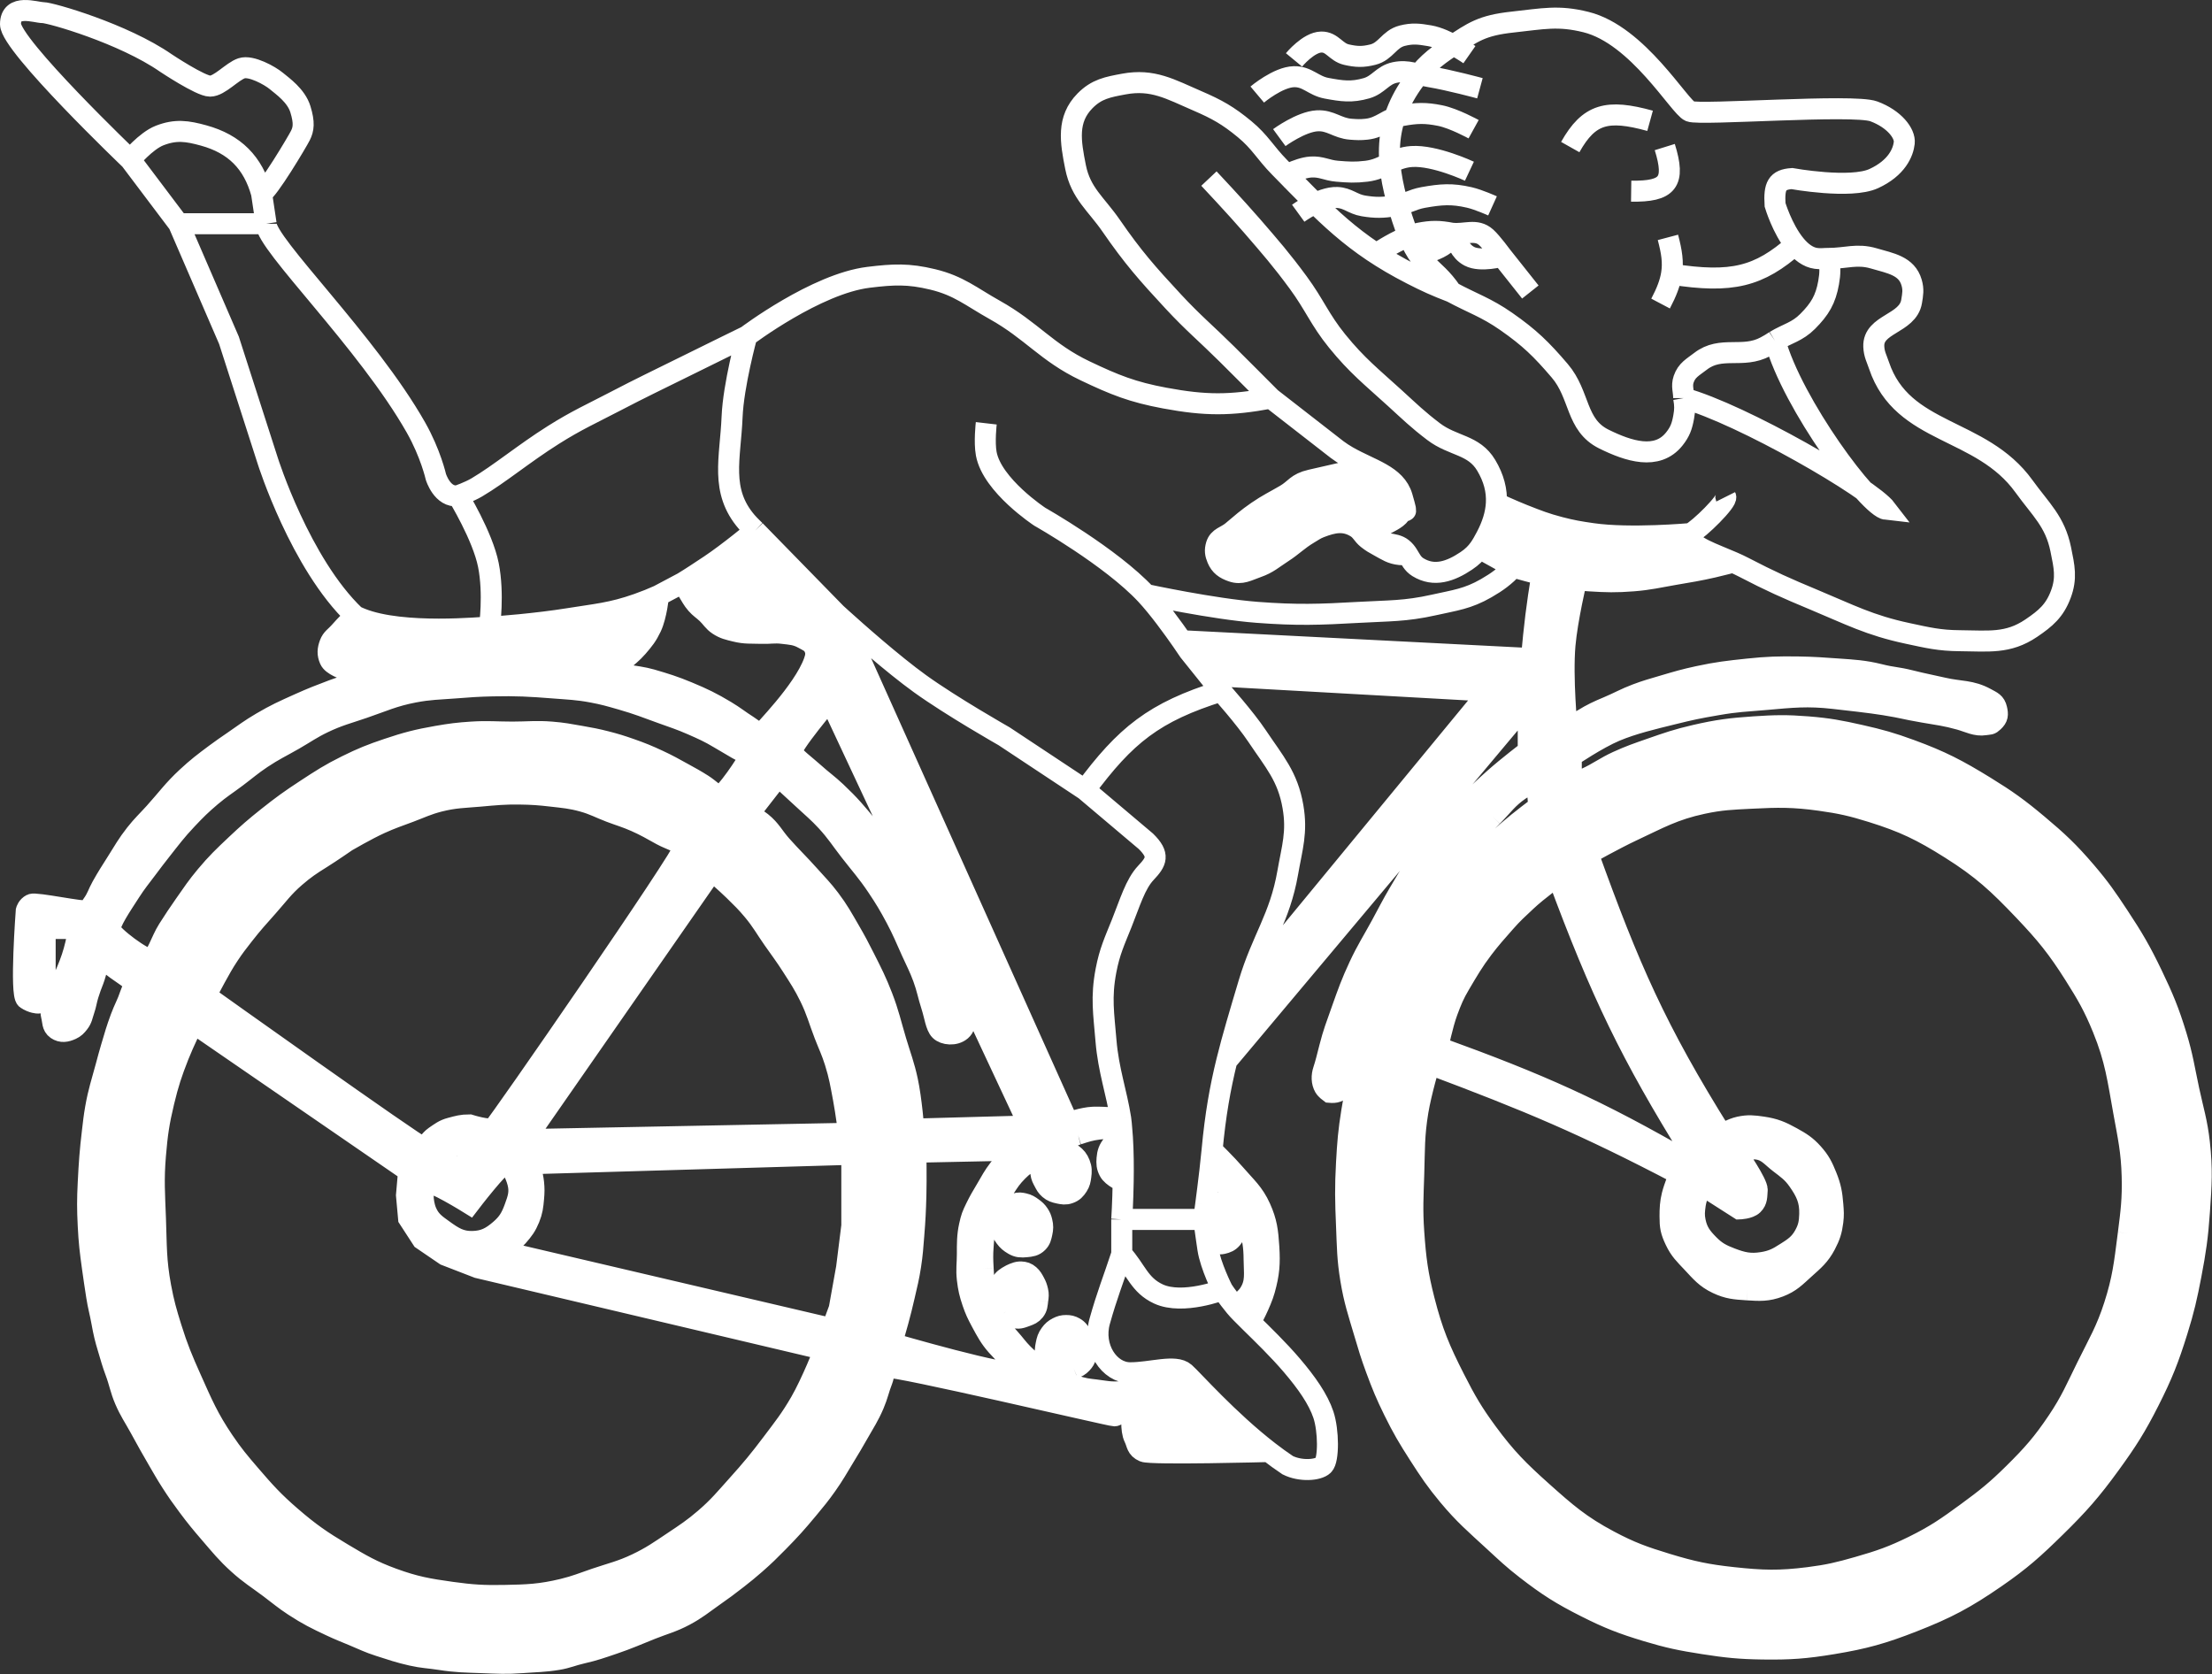<svg width="1053" height="797" viewBox="0 0 1053 797" fill="none" xmlns="http://www.w3.org/2000/svg">
<rect x="0" y="0" width="1053" height="797" fill="#333333" stroke="none"/>
<path d="M667.5 242.51C667.919 240.205 671 248.51 667.5 236.51C664.472 226.129 652.436 223.593 641.5 217.283C641.5 217.283 648.334 222.948 641.5 224.51L624 228.51C617.166 230.072 616.677 232.761 612 235.51C606.716 238.615 603.547 240.034 598.5 243.51C593.578 246.9 591.084 249.175 586.5 253.01C583.527 255.497 580.093 255.791 579 259.51C578.282 261.952 578.512 263.663 579.5 266.01C580.897 269.328 583.101 270.823 586.5 272.01C590.985 273.576 594.012 271.569 598.5 270.01C603.625 268.229 605.943 265.954 610.5 263.01C615.552 259.746 617.826 257.078 623 254.01C625.104 252.762 626.216 251.887 628.5 251.01C634.697 248.629 639.825 247.564 645.5 251.01C648.096 252.586 648.612 254.632 651 256.51C653.001 258.084 654.261 258.797 656.5 260.01C660.198 262.014 662.313 263.61 666.5 264.01C667.912 264.144 670.132 264.01 670.132 264.01C669.462 262.965 668.671 261.938 667.5 261.01C663.599 257.917 657.941 260.094 656 255.51C653.358 249.268 666.287 249.179 667.5 242.51Z" fill="white"/>
<path d="M712.333 239.51C712.059 244.746 710.385 250.03 707.5 255.51C706.377 257.643 705.385 259.424 704.266 261.01L720.5 270.01C725.772 271.377 728.67 272.387 734 273.51C737.212 274.186 739.917 274.696 742.5 275.098C745.157 275.511 747.684 275.811 750.5 276.062C752.338 276.226 754.299 276.369 756.5 276.51C764.684 277.032 769.324 277.155 777.5 276.51C785.181 275.904 789.407 274.815 797 273.51C804.247 272.264 808.331 271.646 815.5 270.01C819.227 269.159 825 267.647 825 267.647C815.581 263.524 804.938 260.156 804.5 255.51C804.458 255.06 804.536 254.556 804.716 254.01C804.716 254.01 776.057 256.61 758 254.01C751.897 253.131 748.466 252.566 742.5 251.01C735.725 249.242 731.958 247.756 725.615 245.253L725 245.01C719.983 243.031 712.333 239.51 712.333 239.51Z" fill="white"/>
<path d="M564 653.51C559.5 649.51 548 653.51 538 653.51L537.5 662.01L538.474 671.01C539.196 673.556 537.978 680.373 540 684.51C541.355 687.284 541 689.51 544.5 691.01C548 692.51 604.001 691.01 604.001 691.01C584.581 675.984 567.907 656.983 564 653.51Z" fill="white"/>
<path fill-rule="evenodd" clip-rule="evenodd" d="M742.5 275.098C739.917 274.696 737.212 274.186 734 273.51C731.513 288.782 730.454 297.564 729 313.51L562.587 305.01C564.682 308.019 566 310.01 566 310.01L575.228 321.51L709 329.01L594.5 468.01C590.255 482.277 586.794 493.674 584.011 505.01L727.5 334.01V357.51C727.5 357.51 717.514 365.157 711.5 370.51C706.445 375.008 703.667 377.609 699 382.51C693.844 387.924 691.324 391.298 686.5 397.01C681.757 402.625 678.778 405.533 674.5 411.51C670.873 416.576 669.167 419.645 666 425.01C662.49 430.955 660.799 434.445 657.5 440.51C653.367 448.107 650.656 452.172 647 460.01C643.328 467.88 641.646 472.629 638.839 480.553L638.5 481.51C636.169 488.087 634.72 491.747 633 498.51C631.82 503.149 631 506.51 630 509.51C629.135 512.103 629.122 515.148 630.5 517.51C631.196 518.702 633 520.01 633 520.01C635.845 520.259 637.299 519.83 639.5 517.51L643.5 504.51L647 494.51L651.5 495.01C651.5 495.01 648.57 505.324 647 512.01C645.45 518.608 644.587 522.319 643.5 529.01C641.957 538.503 641.537 543.907 641 553.51C640.346 565.207 640.505 571.804 641 583.51C641.422 593.49 641.382 599.153 643 609.01C644.665 619.151 646.588 624.654 649.5 634.51L649.513 634.555C651.482 641.219 652.593 644.977 655 651.51C657.934 659.473 659.752 663.895 663.5 671.51C667.671 679.984 670.394 684.563 675.5 692.51C680.567 700.397 683.501 704.806 689.5 712.01C697.099 721.134 702.266 725.465 711 733.51C716.904 738.948 720.151 742.097 726.5 747.01C736.911 755.066 743.244 759.085 755 765.01C765.88 770.493 772.337 772.987 784 776.51C794.34 779.633 800.327 780.849 811 782.51C821.847 784.198 828.023 784.85 839 785.01C852.117 785.201 859.557 784.655 872.5 782.51C887.689 779.993 896.158 777.608 910.5 772.01C926.774 765.657 935.62 760.931 950 751.01C961.977 742.747 968.113 737.199 978.5 727.01C989.567 716.153 995.385 709.55 1004.5 697.01C1012.59 685.876 1016.78 679.289 1023 667.01C1029.37 654.427 1032.31 646.977 1036.5 633.51C1039.67 623.336 1040.99 617.475 1043 607.01C1045.22 595.402 1046.18 588.801 1047 577.01L1047.04 576.456C1047.91 563.94 1048.41 556.632 1047 544.01C1045.89 534.115 1044.09 528.744 1042 519.01C1039.81 508.822 1039.04 502.976 1036 493.01C1032.44 481.357 1029.77 474.995 1024.5 464.01C1019.05 452.654 1015.44 446.519 1008.5 436.01C1002.88 427.504 999.626 422.755 993 415.01C984.831 405.462 979.63 400.581 970 392.51C960.78 384.782 955.247 380.812 945 374.51C931.834 366.413 924.013 362.327 909.5 357.01C900.333 353.651 895.024 352.156 885.5 350.01C875.854 347.836 870.356 346.796 860.5 346.01C850.573 345.218 844.936 345.34 835 346.01C823.979 346.752 817.764 347.53 807 350.01C798.452 351.979 793.778 353.608 785.5 356.51C779.374 358.657 775.903 359.81 770 362.51C763.962 365.271 761.031 367.735 755 370.51C752.298 371.753 748 373.51 748 373.51V360.01C748 360.01 760.294 351.673 769 348.01C777.43 344.463 787.122 342.207 796 340.01C805.479 337.664 807.878 337.176 817.5 335.51C827.023 333.861 830.872 333.852 840.5 333.01C853.145 331.904 860.388 331.072 873 332.51C879.507 333.251 890.536 334.454 897 335.51C907.111 337.161 905.405 337.26 915.5 339.01C922.367 340.2 926.291 340.623 933 342.51C937.161 343.68 940.738 345.73 945 345.01C947.326 344.617 947.275 345.12 949 343.51C951.043 341.602 951.123 340.235 950.5 337.51C949.812 334.5 948.2 334.007 945.5 332.51C938.294 328.513 933.024 329.384 925 327.51C918.957 326.098 916.529 325.767 909.5 324.01C902.47 322.252 901.529 322.767 894.5 321.01C887.47 319.252 881.746 318.941 875.5 318.51C867.88 317.984 863.637 317.619 856 317.51C846.61 317.375 841.339 317.522 832 318.51C822.773 319.486 817.571 320.061 808.5 322.01C801.921 323.423 798.235 324.515 791.895 326.393L791.5 326.51C786.585 327.965 783.795 328.701 779 330.51C773.602 332.546 770.817 334.271 765.5 336.51C760.654 338.55 757.975 339.75 753.5 342.51C750.541 344.334 746 347.01 746 347.01C746 347.01 743.634 322.576 745 307.01C746.073 294.782 750.5 276.062 750.5 276.062C747.684 275.811 745.157 275.511 742.5 275.098ZM732.5 384.01L731.5 371.51C731.5 371.51 726.463 373.993 723.5 376.01C717.678 379.973 715.462 383.511 710.5 388.51L710.42 388.591C706.286 392.755 703.94 395.118 700 399.51C696.577 403.325 694.707 405.512 691.5 409.51C687.835 414.079 685.837 416.696 682.5 421.51C679.198 426.273 677.444 429.018 674.5 434.01C670.906 440.104 669.149 443.174 666 449.51C663.122 455.298 661.268 458.168 658.5 464.01C656.181 468.903 654.9 472.439 653 477.51C651.569 481.328 650 487.51 650 487.51H655.5L656.5 484.51C656.5 484.51 658.775 477.743 660.5 473.51C662.445 468.736 663.679 466.113 666 461.51C669.031 455.498 670.825 452.151 674.5 446.51C678.081 441.012 680.579 438.27 684.5 433.01C688.584 427.53 690.631 424.265 695 419.01C698.182 415.181 700.077 413.124 703.5 409.51C708.912 403.795 712.067 400.683 718 395.51C723.447 390.76 732.5 384.01 732.5 384.01ZM684.5 498.51C733.418 516.24 759.767 527.98 804 553.51L805.5 549.01C776.406 502.052 762.325 473.201 741.5 417.01C741.5 417.01 732.128 423.701 726.5 429.01C722.381 432.895 720.233 434.752 716.5 439.01C712.535 443.533 709.63 446.713 706 451.51C701.307 457.71 698.967 461.821 695 468.51C692.148 473.319 690.941 476.266 689 481.51C686.616 487.95 684.5 498.51 684.5 498.51ZM836.5 547.01C832.557 546.451 826.5 549.01 826.5 549.01C827.036 549.134 836.761 563.51 836.5 566.51C836.239 569.51 836.527 571.516 834.5 573.51C832.606 575.372 828 575.51 828 575.51L810 564.01C810 564.01 807.528 569.655 807 573.51C806.576 576.605 806.367 578.45 807 581.51C808.011 586.396 809.993 588.96 813.5 592.51C816.889 595.941 819.495 597.288 824 599.01C829.52 601.12 833.166 601.951 839 601.01C843.582 600.271 846.089 599.01 850 596.51L850.001 596.509C854.074 593.906 856.671 592.245 859 588.01C860.94 584.482 861.384 582.034 861.5 578.01C861.69 571.405 859.789 567.423 856 562.01C853.228 558.049 850.833 556.456 847 553.51C843.177 550.57 841.275 547.687 836.5 547.01ZM799.5 559.01C754.243 535.294 727.987 524.326 680.5 506.51C680.5 506.51 676.48 520.086 675 529.01C673.078 540.593 673.373 547.274 673 559.01C672.658 569.744 672.254 575.796 673 586.51C673.892 599.32 674.824 606.567 678 619.01C681.883 634.223 685.379 642.516 692.5 656.51C697.785 666.896 701.089 672.626 708 682.01C716.849 694.025 722.878 700.062 734 710.01C745.556 720.346 752.309 726.234 766 733.51C776.214 738.938 782.435 741.14 793.5 744.51C805.516 748.17 812.512 749.662 825 751.01C838.978 752.518 847.052 752.774 861 751.01C870.308 749.832 875.48 748.594 884.5 746.01C895.133 742.963 901.076 740.896 911 736.01C921.547 730.816 927.01 726.949 936.5 720.01C945.561 713.384 950.521 709.406 958.5 701.51C967.563 692.541 972.394 687.097 979.5 676.51C985.927 666.935 988.39 660.848 993.5 650.51C998.999 639.383 1002.7 633.325 1006.5 621.51C1010.52 609.006 1011.33 601.539 1013 588.51L1013.17 587.153C1014.49 576.912 1015.28 570.699 1015 560.01C1014.68 548.001 1013.14 541.33 1011 529.51C1008.13 513.666 1007.08 504.418 1001 489.51C996.743 479.077 993.519 473.535 987.5 464.01C979.404 451.197 973.943 444.494 963.5 433.51C951.183 420.555 943.628 413.532 928.5 404.01C914.823 395.401 906.428 391.32 891 386.51C881.638 383.591 876.212 382.364 866.5 381.01C853.73 379.229 846.376 379.35 833.5 380.01C824.477 380.472 819.335 380.62 810.5 382.51C796.777 385.445 789.709 389.56 777 395.51C768.615 399.435 756 406.51 756 406.51C775.516 460.671 788.378 490.303 819.5 540.01C819.5 540.01 824.491 537.269 828 536.51C832.199 535.602 834.75 535.886 839 536.51C844.744 537.352 847.923 538.694 853 541.51C857.269 543.877 859.735 545.381 863 549.01C866.337 552.719 867.638 555.381 869.5 560.01C871.515 565.02 872.068 568.126 872.5 573.51C872.75 576.624 872.892 578.41 872.5 581.51C871.934 585.982 871.095 588.518 869 592.51C866.234 597.779 863.421 600.025 859 604.01C854.734 607.855 852.366 610.465 847 612.51C841.4 614.643 837.679 614.405 831.764 614.027L831.5 614.01C825.92 613.653 822.554 613.402 817.5 611.01C811.986 608.399 809.676 605.456 805.5 601.01C801.971 597.252 799.698 595.173 797.5 590.51C795.359 585.969 795.004 584.03 795 579.01C794.997 575.447 795.137 572.467 796 569.01C797.001 564.995 799.5 559.01 799.5 559.01Z" fill="white"/>
<path fill-rule="evenodd" clip-rule="evenodd" d="M233 298.51C230 298.51 191.971 302.463 172 294.51C170.938 294.087 169.941 293.639 169 293.166C169 293.166 164.283 297.813 161.5 301.01C159.678 303.103 157.958 303.905 157 306.51C155.989 309.259 155.83 311.325 157 314.01C158.17 316.695 163.5 318.545 166.5 319.51C170.332 320.742 180 320.01 179 321.51C178 323.01 166.415 325.524 158.5 328.51C152.189 330.89 148.653 332.249 142.5 335.01L141.886 335.285C135.093 338.333 131.075 340.135 124.5 344.01C119.041 347.227 116.214 349.41 111 353.01C107.656 355.318 105.758 356.582 102.5 359.01C97.047 363.074 93.988 365.387 89 370.01C82.41 376.116 79.526 380.346 73.5 387.01C69.976 390.907 67.751 392.882 64.5 397.01C60.579 401.987 58.895 405.16 55.5 410.51C52.683 414.949 51.075 417.426 48.5 422.01C46.66 425.284 46.227 427.486 44 430.51C43.095 431.738 43 432.51 41.5 433.51C40 434.51 17 429.51 15 430.51C13 431.51 12.5 433.51 12.5 433.51C12.5 433.51 9.5 473.51 12.5 475.51C15.5 477.51 18 477.51 18 477.51C18 477.51 21.991 476.932 23.5 478.51C24.876 479.949 23.97 481.59 24.5 483.51C25.223 486.132 24.761 488.466 27 490.01C29.25 491.561 31.515 491.15 34 490.01C35.636 489.259 36.383 488.422 37.5 487.01C39.074 485.018 39.169 483.408 40 481.01C40.993 478.146 41.096 476.403 42 473.51C42.865 470.739 43.436 469.21 44.5 466.51C45.91 462.931 46.5 457.51 48.5 457.51C50.5 457.51 52.927 459.603 55.5 461.51C58.765 463.928 63.5 466.51 63.5 468.51C63.5 470.51 62.643 471.575 62 473.51C60.535 477.914 59.108 480.156 57.5 484.51C55.51 489.897 54.623 493.001 53 498.51C51.969 502.009 51.448 503.987 50.5 507.51C48.408 515.284 46.892 519.58 45.5 527.51C44.75 531.78 44.513 534.205 44 538.51C42.863 548.042 42.483 553.422 42 563.01C41.597 571.008 41.595 575.512 42 583.51C42.398 591.371 42.918 595.713 44 603.51C44.733 608.789 45.187 611.742 46 617.01C46.754 621.896 47.625 624.644 48.5 629.51C49.381 634.409 50.047 637.248 51.5 642.01C52.855 646.449 53.373 648.663 55 653.01C56.947 658.215 57.304 661.405 59.5 666.51C61.778 671.806 63.725 674.456 66.5 679.51L66.91 680.257C70.109 686.083 72.025 689.572 75.5 695.51C77.8 699.44 79.038 701.678 81.5 705.51C84.457 710.113 86.231 712.623 89.5 717.01C93.4 722.242 95.738 725.067 100 730.01C105.052 735.869 107.764 739.318 113.5 744.51C118.972 749.463 122.597 751.578 128.5 756.01C132.966 759.363 135.324 761.457 140 764.51C146.511 768.761 150.46 770.708 157.5 774.01C161.539 775.904 163.88 776.798 168 778.51C172.855 780.527 175.493 781.906 180.5 783.51C186.228 785.345 190.129 786.698 196 788.01C201.457 789.229 203.975 789.15 209.5 790.01C217.239 791.214 221.673 791.225 229.5 791.51C236.915 791.78 241.102 792.078 248.5 791.51C255.19 790.996 258.877 791.089 265.5 790.01C269.999 789.276 272.554 788.018 277 787.01C282.964 785.657 286.208 784.474 292 782.51C299.142 780.087 302.992 778.299 310 775.51C316.266 773.016 320.049 772.184 326 769.01C331.59 766.027 334.32 763.659 339.5 760.01C344.065 756.793 346.609 754.961 351 751.51C354.381 748.852 356.266 747.344 359.5 744.51C363.966 740.595 366.334 738.242 370.5 734.01C376.222 728.196 379.289 724.785 384.5 718.51L384.944 717.976C388.316 713.916 390.344 711.475 393.5 707.01C397.096 701.922 398.763 698.833 402 693.51C404.592 689.246 406.042 686.852 408.5 682.51C411.555 677.112 413.568 674.216 416 668.51C417.864 664.136 418.263 661.436 420 657.01C420.927 654.647 420.5 652.51 422.5 651.01C424.5 649.51 528.5 674.01 530.5 674.01C532.5 674.01 531.708 670.785 533.5 670.01C534.934 669.39 535 670.01 537.5 670.01C537.997 670.01 538.295 670.378 538.474 671.01L537.5 662.01C532.295 662.851 529.204 662.851 524 662.01C520.399 661.428 518.021 661.462 514.5 660.51C510.019 659.299 507.755 658.363 503.5 656.51C499.723 654.865 497.687 653.619 494.5 651.01C491.4 648.472 489.84 647.336 487 644.51C484.355 641.879 483.011 639.768 480.5 637.01C477.397 633.602 475.658 631.582 473.5 627.51C471.274 623.308 470.579 620.641 469.5 616.01C468.414 611.347 468.267 608.568 468.02 603.892L468 603.51C467.794 599.61 467.711 597.404 468 593.51C468.292 589.572 468.306 587.274 469.5 583.51C470.477 580.429 471.599 578.923 473 576.01C474.892 572.075 475.679 569.708 478 566.01C480.221 562.47 481.558 560.477 484.5 557.51C487.141 554.846 488.993 553.752 492 551.51C495.603 548.822 497.575 547.201 501.5 545.01C505.776 542.623 508.351 541.548 513 540.01L513.072 539.986C516.849 538.736 519.032 538.014 523 537.51C527.261 536.968 534 537.51 534 537.51C533.798 535.389 533.797 534.401 533.5 532.51C533.5 532.51 522.847 531.389 518.5 532.01C512.998 532.795 508.5 534.51 508.5 534.51L400.75 294.51C399.007 292.936 398 292.01 398 292.01L359.5 252.604C359.5 252.604 346.796 263.163 338 269.01L337.589 269.283C332.877 272.415 328.897 275.061 325 277.413C325 277.413 326.498 279.926 327.5 281.51C329.005 283.89 329.649 285.388 331.5 287.51C333.227 289.489 334.591 290.205 336.5 292.01C338.707 294.096 339.463 295.839 342 297.51C344.787 299.345 346.764 299.698 350 300.51C354.75 301.702 357.606 301.336 362.5 301.51C366.403 301.648 368.623 301.04 372.5 301.51C376.496 301.994 378.988 302.042 382.5 304.01C384.681 305.232 386.369 305.78 387.5 308.01C388.737 310.448 388.431 312.44 387.5 315.01C382.323 329.296 362.642 348.568 362.5 349.51C362.357 350.452 358.517 347.106 356 345.51C351.839 342.87 349.727 341.044 345.5 338.51C338.759 334.468 334.756 332.528 327.5 329.51C320.829 326.735 316.933 325.542 310 323.51C302.865 321.418 290.5 321.01 291.5 319.01C292.5 317.01 294.257 316.588 296 315.01C298.97 312.321 300.869 311.032 303.5 308.01C306.452 304.619 308.078 302.573 310 298.51C312.571 293.073 313.5 283.514 313.5 283.514C310.496 284.878 307.235 286.189 303.5 287.51C291.08 291.904 283.505 292.404 270.5 294.51C255.962 296.864 236 298.51 233 298.51ZM21.5 442.01H37.5C35.639 453.09 33.568 458.796 28.5 469.51H21.5V442.01ZM52.5 442.51C53 445.51 68.5 457.01 71.5 456.51C74.5 456.01 76.558 447.901 80 442.51C83.031 437.762 84.769 435.123 88 430.51C91.763 425.135 93.794 422.045 98 417.01C103.149 410.846 106.483 407.696 112.249 402.247L112.5 402.01C118.134 396.686 121.435 393.837 127.5 389.01C134.284 383.61 138.245 380.759 145.5 376.01L145.695 375.882C152.971 371.119 157.142 368.388 165 364.51C172.381 360.867 176.698 359.134 184.5 356.51C193.477 353.49 198.67 352.142 208 350.51C214.394 349.391 218.023 348.932 224.5 348.51C232.099 348.014 236.385 348.51 244 348.51C251.225 348.51 255.299 347.929 262.5 348.51C268.005 348.954 271.062 349.543 276.5 350.51C281.213 351.348 283.863 351.821 288.5 353.01C293.047 354.175 295.569 354.959 300 356.51C305.373 358.391 308.341 359.602 313.5 362.01C318.09 364.152 320.566 365.56 325 368.01C328.752 370.083 330.881 371.211 334.5 373.51C337.7 375.543 340.5 378.51 342.5 379.01C344.5 379.51 356.5 362.01 356.5 360.51C356.5 359.01 352.728 357.536 351 356.51C347.135 354.215 346.356 353.82 342.5 351.51C337.631 348.593 334.695 347.297 329.5 345.01C323.957 342.569 320.693 341.576 315 339.51C307.628 336.834 303.536 335.18 296 333.01L295.285 332.804C290.306 331.369 287.291 330.5 282 329.51C274.857 328.173 270.744 328.084 263.5 327.51C252.203 326.615 245.829 326.271 234.5 326.51C227.461 326.658 223.519 326.962 216.5 327.51C208.868 328.105 204.517 328.063 197 329.51C187.357 331.365 182.288 333.822 173 337.01C165.521 339.577 161.136 340.602 154 344.01C148.318 346.723 145.457 348.868 140 352.01C133.934 355.502 130.316 357.115 124.5 361.01C119.632 364.269 117.186 366.495 112.5 370.01C107.814 373.524 104.974 375.229 100.5 379.01C95.753 383.021 93.267 385.492 89 390.01C83.764 395.553 81.221 399.022 76.5 405.01C73.912 408.291 72.503 410.164 70 413.51C66.818 417.763 64.873 420.042 62 424.51C57.701 431.195 52 439.51 52.5 442.51ZM201 546.01C199 546.01 98 474.01 98 474.01C98 474.01 100.676 468.793 102.5 465.51C104.923 461.148 106.239 458.666 109 454.51C111.411 450.881 112.984 448.868 115.545 445.591L116 445.01C120.264 439.552 122.901 436.688 127.5 431.51C132.454 425.931 134.854 422.387 140.5 417.51C145.052 413.577 147.892 411.686 153 408.51C157.526 405.695 165 400.51 165 400.51C165 400.51 174.557 394.934 181 392.01C186.349 389.582 189.499 388.571 195 386.51C200.436 384.472 203.375 382.948 209 381.51C216.438 379.608 220.853 379.695 228.5 379.01C235.9 378.346 240.07 377.906 247.5 378.01C253.37 378.092 256.668 378.333 262.5 379.01C268.399 379.695 271.777 379.922 277.5 381.51C282.741 382.964 285.415 384.579 290.5 386.51C295.179 388.286 297.922 388.986 302.5 391.01C307.532 393.235 310.174 394.868 315 397.51C319.143 399.777 324.5 401.01 325.5 403.51C326.5 406.01 237 535.51 235 537.01C233 538.51 223.5 535.51 223.5 535.51C219.79 535.51 218.086 536.06 214.5 537.01C211.291 537.859 209.746 539.145 207 541.01C204.477 542.724 203 546.01 201 546.01ZM250 542.51L339 414.51C339 414.51 345.551 420.139 349.5 424.01C353.149 427.587 355.23 429.582 358.5 433.51C362.624 438.464 364.311 441.723 368 447.01C371.534 452.073 373.673 454.808 377 460.01C380.537 465.539 382.609 468.617 385.5 474.51C388.822 481.281 389.781 485.474 392.5 492.51C394.46 497.584 395.867 500.321 397.5 505.51C399.605 512.197 400.202 516.12 401.5 523.01C402.706 529.414 404 539.51 404 539.51L250 542.51ZM405.5 549.51L252 554.01C252 554.01 253.647 559.427 254 563.01C254.287 565.925 254.264 567.593 254 570.51C253.658 574.286 253.431 576.499 252 580.01C250.508 583.671 249.112 585.541 246.5 588.51C243.659 591.738 238 595.51 238 595.51L396 632.51L399.5 623.01L403 603.51L405.5 583.51V562.51V549.51ZM227.5 546.01L218 557.51L209.5 550.01C215.781 543.802 219.861 543.782 227.5 546.01ZM223.5 573.01C223.5 573.01 205 561.51 203 563.01C201 564.51 200.803 572.003 203 577.01C204.831 581.184 207.299 582.849 211 585.51C215.769 588.939 219.128 591.162 225 591.01C230.511 590.867 233.813 589.096 238 585.51C241.743 582.304 243.305 579.637 245 575.01C246.624 570.575 247.68 567.583 246.5 563.01C245.444 558.92 243 554.01 240.5 554.01C238 554.01 223.5 573.01 223.5 573.01ZM194.5 557.51L92 487.01C92 487.01 87.432 496.329 85 502.51C81.698 510.899 80.109 515.744 78 524.51C75.642 534.31 74.842 539.965 74 550.01C73.021 561.685 73.569 568.302 74 580.01C74.468 592.731 74.164 599.996 76.5 612.51C77.942 620.238 79.157 624.505 81.5 632.01C84.558 641.806 86.814 647.14 91 656.51C96.308 668.392 99.202 675.235 106.5 686.01C110.946 692.575 113.836 695.993 119 702.01C126.105 710.287 130.245 714.879 138.5 722.01C147.398 729.696 152.9 733.49 163 739.51C172.001 744.874 177.156 747.917 187 751.51C197.545 755.358 203.881 756.463 215 758.01C224.687 759.357 230.221 759.691 240 759.51C250.995 759.306 257.31 759.091 268 756.51C274.183 755.017 277.475 753.549 283.5 751.51C291.164 748.916 295.691 747.98 303 744.51C310.2 741.091 313.872 738.435 320.5 734.01C326.541 729.976 329.988 727.742 335.5 723.01C342.101 717.343 345.181 713.477 351 707.01C357.772 699.483 361.406 695.096 367.5 687.01C373.074 679.613 376.359 675.525 381 667.51C386.385 658.21 392.5 642.51 392.5 642.51L227.5 603.51L212 597.51L201 590.01L194.5 580.01L193.5 569.01L194.5 557.51ZM395 333.01C395 333.01 375.928 355.51 377 358.01C378.071 360.51 383.296 364.216 387.5 368.01C391.509 371.628 394.066 373.31 398 377.01C404.544 383.165 407.791 387.072 413.5 394.01L413.662 394.207C417.011 398.277 418.945 400.626 422 405.01C425.16 409.544 426.813 412.181 429.5 417.01C431.835 421.207 432.827 423.727 435 428.01C437.884 433.695 439.834 436.719 442.5 442.51C444.623 447.121 445.525 449.833 447.5 454.51C449.813 459.99 451.286 462.989 453.5 468.51C455.133 472.583 456.696 474.696 457.5 479.01C458.322 483.425 460.889 487.563 457.5 490.51C454.553 493.072 449.5 492.51 447.5 490.51C445.5 488.51 444.964 483.534 443.5 479.01C441.806 473.778 441.397 470.671 439.5 465.51C437.66 460.504 436.198 457.869 434 453.01C431.155 446.723 429.745 443.1 426.5 437.01C423.287 430.981 421.306 427.683 417.5 422.01C412.843 415.07 409.624 411.612 404.5 405.01C400.237 399.517 398.203 396.131 393.5 391.01C389.483 386.636 386.835 384.568 382.5 380.51C377.859 376.165 370.5 369.51 370.5 369.51L356.5 387.51C356.5 387.51 360.306 389.745 362.5 391.51C366.923 395.067 368.222 398.273 372 402.51C377.149 408.285 380.351 411.235 385.5 417.01C389.277 421.246 391.584 423.477 395 428.01C399.173 433.547 401.018 437.013 404.5 443.01C407.395 447.996 408.902 450.862 411.5 456.01C415.082 463.108 417.14 467.091 420 474.51C423.088 482.52 424.041 487.285 426.5 495.51C428.712 502.911 430.376 506.958 432 514.51C433.904 523.366 435 537.51 435 537.51L490 536.01L395 333.01ZM436 548.51L484 547.51C484 547.51 478.446 552.677 475.5 556.51C472.826 559.989 471.733 562.233 469.5 566.01C467.453 569.471 466.259 571.394 464.5 575.01C462.739 578.629 462.373 579.58 461.5 583.51C460.441 588.275 460.5 592.128 460.5 597.01C460.5 601.696 459.961 604.355 460.5 609.01C461.006 613.386 461.583 615.839 463 620.01C464.237 623.652 465.181 625.621 467 629.01L467.254 629.484C469.465 633.607 471.261 636.955 474.407 640.51L480 646.51C480 646.51 490 651.01 485.5 653.51C481 656.01 424.5 639.51 424.5 639.51C424.5 639.51 426.393 633.128 427.5 629.01C428.754 624.345 429.416 621.717 430.5 617.01C431.798 611.375 432.618 608.225 433.5 602.51C434.368 596.884 434.538 593.684 435 588.01C435.602 580.604 435.797 576.437 436 569.01C436.218 561.007 436 548.51 436 548.51Z" fill="white"/>
<path d="M588 559.01C583.948 554.297 577 547.51 577 547.51C576.717 550.554 576.343 554.009 575.938 557.51C575.938 557.51 584.268 563.678 588 569.01C591.558 574.094 592.729 577.562 594.5 583.51C596.305 589.571 596.971 593.186 597 599.51C597.03 606.027 598.154 610.613 594.5 616.01C592.563 618.87 588 622.01 588 622.01C589.432 623.754 592.026 626.343 595.222 629.484C595.222 629.484 600.235 620.367 602 614.01C604.151 606.259 604.519 601.537 604.001 593.51C603.525 586.133 603.029 581.752 600 575.01C596.799 567.885 593.092 564.932 588 559.01Z" fill="white"/>
<path d="M534.316 541.51C534.316 541.51 530.958 543.199 529.5 545.01C527.794 547.128 527.224 548.799 527 551.51C526.804 553.877 526.895 555.407 528 557.51C529.516 560.394 534.68 562.51 534.68 562.51C534.792 555.854 534.753 548.284 534.316 541.51Z" fill="white"/>
<path d="M573.943 573.51C573.391 577.7 573 580.51 573 580.51C573 580.51 573.71 585.669 574.411 590.51C574.411 590.51 579.058 592.697 582 592.01C583.958 591.553 585.214 591.055 586.5 589.51C588.045 587.653 587.722 585.909 588 583.51C588.247 581.376 588.685 580.046 588 578.01C587.29 575.899 586.408 574.656 584.5 573.51C582.629 572.385 581.183 572.476 579 572.51C576.987 572.541 573.943 573.51 573.943 573.51Z" fill="white"/>
<path d="M506 547.51C507.915 547.685 508.964 548.353 510.5 549.51C512.278 550.849 513.174 551.942 514 554.01C514.872 556.193 514.819 557.68 514.5 560.01C514.25 561.836 514.06 562.953 513.072 564.51C511.948 566.28 510.976 567.307 509 568.01C507.16 568.664 505.909 568.418 504 568.01C502.119 567.608 500.967 567.253 499.5 566.01C498.218 564.924 497.789 563.993 497 562.51C496.216 561.037 495.71 560.165 495.5 558.51C495.225 556.344 495.405 554.898 496.5 553.01C497.331 551.576 498.21 551.05 499.5 550.01C500.596 549.126 501.183 548.509 502.5 548.01C503.791 547.52 504.625 547.384 506 547.51Z" fill="white"/>
<path d="M487.5 573.01C489.205 573.389 490.087 573.983 491.5 575.01C492.84 575.984 493.585 576.628 494.5 578.01C495.321 579.25 495.647 580.065 496 581.51C496.51 583.596 496.47 584.914 496 587.01C495.579 588.886 495.357 590.147 494 591.51C492.387 593.129 490.775 593.289 488.5 593.51C486.136 593.74 484.546 593.716 482.5 592.51C480.712 591.456 479.729 590.682 478.5 589.01C477.409 587.526 476.803 586.327 476.5 584.51C476.204 582.734 476.818 581.676 477.5 580.01C478.3 578.055 479.052 577.047 480.5 575.51C481.545 574.4 482.068 573.535 483.5 573.01C484.966 572.472 485.975 572.671 487.5 573.01Z" fill="white"/>
<path d="M486 605.51C487.667 605.572 488.741 605.915 490 607.01C491.164 608.022 491.732 609.08 492.456 610.428L492.5 610.51C493.326 612.048 493.597 612.81 494 614.51C494.389 616.153 494.248 617.186 494.027 618.81L494 619.01C493.726 621.03 493.767 622.413 492.5 624.01C491.355 625.453 490.23 625.878 488.5 626.51C486.291 627.317 484.61 628.048 482.5 627.01C480.924 626.234 480.213 625.412 479.086 624.109L479 624.01C477.642 622.44 476.809 621.421 476 619.51C475.235 617.703 475.242 616.455 475.5 614.51C475.777 612.425 476.148 611.121 477.5 609.51C478.58 608.223 481 607.01 481 607.01C481 607.01 483.648 605.566 485.5 605.51C485.5 605.51 485.805 605.503 486 605.51Z" fill="white"/>
<path d="M507.5 631.01C509.11 631.01 510.094 631.225 511.5 632.01C513.312 633.021 513.892 634.254 515 636.01C516.026 637.636 516.598 638.629 517 640.51C517.408 642.419 517.555 643.638 517 645.51C516.553 647.019 516.068 647.854 515 649.01C513.774 650.337 512.737 650.775 511.097 651.469L511 651.51C509.691 652.064 508.919 652.425 507.5 652.51C504.785 652.673 503.054 651.793 501 650.01C499.405 648.625 498.617 647.53 498 645.51C497.372 643.456 497.589 642.118 498 640.01C498.402 637.945 498.743 636.696 500 635.01C501.076 633.566 501.89 632.815 503.5 632.01C504.94 631.29 505.89 631.01 507.5 631.01Z" fill="white"/>
<path d="M870.5 123.01C868.157 123.01 866.823 123.32 864.5 123.01C860.673 122.5 857.353 119.885 854.592 116.51M870.5 123.01C871.277 127.433 871.277 130.087 870.5 134.51C869.08 142.599 866.297 147.193 860.5 153.01C855.517 158.01 851.053 158.678 845 162.31M870.5 123.01C878.896 123.01 883.943 120.647 892 123.01C900.005 125.357 907.681 126.497 910 134.51C910.977 137.886 910.573 140.042 910 143.51C908.214 154.314 891.517 154.07 892 165.01C892.161 168.654 893.334 170.554 894.5 174.01C905.713 207.245 942.992 203.054 963.5 231.51C971.43 242.513 978.299 248.218 981 261.51C982.672 269.738 983.97 275.156 981 283.01C978.063 290.776 973.867 294.343 967 299.01C955.848 306.588 946.483 305.101 933 305.01C923.142 304.943 917.64 303.572 908 301.51C889.941 297.647 880.548 292.611 863.5 285.51C850.193 279.967 842.786 276.666 830 270.01C828.422 269.188 826.732 268.405 825 267.647M691 139.01C681.823 125.342 675.433 128.54 667.5 104.01C659.567 79.48 657.78 60.639 672 40.01C677.801 31.594 682.478 27.652 691 22.01C701.158 15.284 705.385 12.094 720 10.51C734.615 8.926 741.735 7.215 755 10.51C779.727 16.651 799.5 51.01 804.5 53.01C809.5 55.01 882.249 49.401 892 53.01C901.752 56.618 907 63.51 906.5 68.01C906 72.51 903.015 79.938 892 85.01C880.986 90.082 853 85.01 853 85.01C845.958 85.497 844.453 88.511 845 97.51C845 97.51 848.387 108.927 854.592 116.51M691 139.01C701.154 144.477 707.542 146.411 717 153.01C728.106 160.759 733.705 166.212 742.5 176.51C752.314 188 749.956 202.309 763.5 209.01C775.226 214.811 788.83 219.228 797 209.01C799.786 205.526 800.71 202.901 801.5 198.51C802.123 195.051 802.123 192.969 801.5 189.51M691 139.01C683.415 136.087 679.234 134.216 672 130.51C643.828 116.076 631.177 102.097 609 79.51C602.319 72.706 599.855 67.579 592.5 61.51C584.596 54.988 579.409 52.069 570 48.01C557.126 42.456 548.786 37.452 535 40.01C527.261 41.446 522.02 42.399 516.5 48.01C507.785 56.868 509.572 67.323 512 79.51C514.5 92.055 521.737 96.98 529 107.51C539.32 122.472 546.136 130.187 558.5 143.51C567.986 153.732 574.095 158.693 584 168.51C592.238 176.674 596.799 181.309 605 189.51M801.5 189.51C801.5 185.995 800.373 183.839 801.5 180.51C802.961 176.192 805.897 174.803 809.5 172.01C819.309 164.406 829.583 170.914 840.5 165.01C842.303 164.035 843.292 163.442 845 162.31M801.5 189.51C829.259 197.199 890.23 232.328 898 242.51C889.776 241.638 853.221 192.306 845 162.31M821.5 236.51C822.5 238.51 808.896 251.961 804.716 254.01M605 189.51C617.302 199.078 636.5 214.01 636.5 214.01C638.114 215.222 639.794 216.298 641.5 217.283M605 189.51C585.611 193.114 573.889 193.114 554.5 189.51C539.08 186.644 530.659 183.256 516.5 176.51C498.215 167.798 491.179 157.394 473.5 147.51C462.295 141.246 456.479 136.021 444 133.01C432.415 130.214 425.33 130.573 413.5 132.01C388.532 135.043 355.5 160.01 355.5 160.01M575.5 85.01C575.5 85.01 588.223 98.52 596 107.51C604.898 117.796 609.938 123.555 618 134.51C625.73 145.013 628.285 152.182 636.5 162.31C646.016 174.041 652.835 179.336 664 189.51C671.061 195.943 674.885 199.743 682.5 205.51C691.741 212.508 701.562 211.555 707.5 221.51C711.129 227.594 712.647 233.52 712.333 239.51M355.5 160.01C355.5 160.01 349.123 183.241 348.5 198.51C347.697 218.21 342.614 233.587 355.5 248.51C356.961 250.202 359.5 252.604 359.5 252.604M355.5 160.01C355.5 160.01 336.892 169.114 325 175.01C312.482 181.216 305.387 184.547 293 191.01C281.38 197.072 274.59 200.026 263.5 207.01C249.224 216 238 225.51 227 232.01C223.166 234.275 218 236.01 218 236.01M516.5 376.01L478 350.51C478 350.51 452.945 336.279 438 325.51C424.892 316.065 407.423 300.537 400.75 294.51M516.5 376.01L545.5 400.51C552.156 407.07 550.536 410.185 545.5 415.51C540.464 420.835 537.862 429.861 534 439.51C530.559 448.109 528.237 452.912 526.5 462.01C524.047 474.86 525.427 482.471 526.5 495.51C527.645 509.418 531.555 520.124 533.5 532.51M516.5 376.01C535.727 350.053 549.272 338.971 581.247 329.01M534 537.51C533.798 535.389 533.797 534.401 533.5 532.51M534 537.51C534 537.51 527.261 536.968 523 537.51C519.032 538.014 516.849 538.736 513.072 539.986M534 537.51C534.123 538.801 534.228 540.139 534.316 541.51M534 597.01C529.9 609.507 527.046 616.345 523.5 629.01C520.018 641.445 528 653.51 538 653.51M534 597.01C534 590.566 534 580.51 534 580.51M534 597.01C540.834 604.43 542.337 611.791 551.5 616.01C563.062 621.333 582 614.01 582 614.01M538 653.51C548 653.51 559.5 649.51 564 653.51C567.907 656.983 584.581 675.984 604.001 691.01M538 653.51C538 653.51 537.695 658.69 537.5 662.01M538 653.51L537.5 662.01M588 622.01C584 617.139 582 614.01 582 614.01M588 622.01C589.432 623.754 592.026 626.343 595.222 629.484M588 622.01C588 622.01 592.563 618.87 594.5 616.01C598.154 610.613 597.03 606.027 597 599.51C596.971 593.186 596.305 589.571 594.5 583.51C592.729 577.562 591.558 574.094 588 569.01C584.268 563.678 575.938 557.51 575.938 557.51M577 547.51C578.565 530.678 580.85 517.883 584.011 505.01M577 547.51C577 547.51 583.948 554.297 588 559.01C593.092 564.932 596.799 567.885 600 575.01C603.029 581.752 603.525 586.133 604.001 593.51C604.519 601.537 604.151 606.259 602 614.01C600.235 620.367 595.222 629.484 595.222 629.484M577 547.51C576.717 550.554 576.343 554.009 575.938 557.51M594.5 468.01C600.7 447.174 609.258 436.924 613 415.51C615.124 403.354 617.599 396.17 615.5 384.01C613.005 369.553 606.648 362.71 598.5 350.51C592.521 341.558 581.247 329.01 581.247 329.01M594.5 468.01L709 329.01L575.228 321.51M594.5 468.01C590.255 482.277 586.794 493.674 584.011 505.01M545.5 283.01C528.823 265.133 495 246.01 495 246.01C495 246.01 472.315 231.126 469.5 216.01C468.463 210.443 469.5 201.51 469.5 201.51M545.5 283.01C545.5 283.01 577.597 289.929 598.5 291.51C617.386 292.938 628.09 292.582 647 291.51C660.908 290.721 668.905 291.052 682.5 288.01C692.503 285.771 698.62 285.13 707.5 280.01C713.049 276.81 715.984 274.552 720.5 270.01M545.5 283.01C551.469 289.408 558.503 299.144 562.587 305.01M218 236.01C218 236.01 229.767 255.201 232.5 269.01C235.233 282.819 233 298.51 233 298.51M218 236.01C210.541 236.992 207.5 227.01 207.5 227.01C207.5 227.01 204.969 215.798 198 203.51C174.803 162.611 126.599 116.141 126.675 106.51M126.675 106.51L124.5 92.01M126.675 106.51H85M124.5 92.01C127.5 91.01 141.5 67.51 143 64.51C144.5 61.51 145 58.51 143 52.01C141 45.51 134.5 41.01 131.5 38.51C128.5 36.01 119.5 31.01 115 32.51C110.5 34.01 104.5 41.01 100 41.01C95.5 41.01 79 30.01 79 30.01C58.668 15.912 24 6.01 20.5 6.01C17 6.01 5 1.51 5 11.51C5 21.51 62 76.01 62 76.01M124.5 92.01C120.455 77.371 111.639 68.555 97 64.51C89.095 62.326 83.645 61.543 76 64.51C69.404 67.07 62 76.01 62 76.01M62 76.01L85 106.51M85 106.51L109 162.01L127.5 219.51C127.5 219.51 142.905 268.286 169 293.166M233 298.51C230 298.51 191.971 302.463 172 294.51C170.938 294.087 169.941 293.639 169 293.166M233 298.51C236 298.51 255.962 296.864 270.5 294.51C283.505 292.404 291.08 291.904 303.5 287.51C307.235 286.189 310.496 284.878 313.5 283.514M338 269.01C346.796 263.163 359.5 252.604 359.5 252.604M338 269.01L337.589 269.283M338 269.01C337.862 269.101 337.725 269.193 337.589 269.283M359.5 252.604L398 292.01C398 292.01 399.007 292.936 400.75 294.51M581.247 329.01L575.228 321.51M534 580.51H573M534 580.51C534 580.51 534.511 572.551 534.68 562.51M573 580.51C573 580.51 573.391 577.7 573.943 573.51M573 580.51C573 580.51 573.71 585.669 574.411 590.51M582 614.01C582 614.01 576.229 602.641 575 594.51C574.816 593.293 574.614 591.915 574.411 590.51M747.5 70.01C756.454 54.119 765.04 51.879 785.5 57.51M792.5 70.01C797.717 86.787 794.028 91.25 776.5 91.01M794 113.01C795.795 119.78 796.637 124.897 795.712 130.51M790.5 144.51C793.403 139.012 795.034 134.628 795.712 130.51M795.712 130.51C824.607 135.02 837.32 131.653 854.592 116.51M616 28.51C616 28.51 622.935 20.105 629 20.01C634.239 19.927 635.891 24.849 641 26.01C645.76 27.092 648.763 27.189 653.5 26.01C659.807 24.44 661.202 18.615 667.5 17.01C672.42 15.756 675.495 16.16 680.5 17.01C688.594 18.384 699.5 26.01 699.5 26.01M598.5 45.01C598.5 45.01 608.404 36.666 616 36.51C622.421 36.378 625.184 40.842 631.5 42.01C638.796 43.359 643.369 44.062 650.5 42.01C656.296 40.341 658.095 35.738 664 34.51C670.355 33.188 674.095 35.458 680.5 36.51C689.988 38.068 704.5 42.01 704.5 42.01M609 65.51C609 65.51 619.32 57.941 627 57.51C633.43 57.148 636.578 61.018 643 61.51C645.92 61.733 647.587 61.819 650.5 61.51C657.568 60.759 660.509 56.293 667.5 55.01C674.414 53.74 678.606 53.634 685.5 55.01C692.114 56.33 701.5 61.51 701.5 61.51M609 85.01C609 85.01 617.774 79.923 624 79.51C628.933 79.183 631.574 81.098 636.5 81.51C641.948 81.965 645.072 82.165 650.5 81.51C659.266 80.452 663.189 75.088 672 74.51C683.058 73.784 699.5 81.51 699.5 81.51M618 101.51C618 101.51 628.71 93.722 636.5 94.01C641.622 94.199 643.944 97.167 649 98.01C654.778 98.974 658.207 98.877 664 98.01C669.438 97.196 672.086 94.972 677.5 94.01C685.959 92.507 691.131 92.067 699.5 94.01C703.952 95.044 710.5 98.01 710.5 98.01M658 119.01C658 119.01 668.122 112.436 675.5 111.01C681.443 109.861 685.057 109.861 691 111.01M691 111.01C694.319 115.306 694.692 119.488 699.5 122.01C704.86 124.822 715 122.01 715 122.01M691 111.01C697.444 111.791 702.683 108.659 707.5 113.01C710.16 115.413 715 122.01 715 122.01M691 111.01C691 119.01 672 122.01 672 122.01M715 122.01C715 122.01 723.228 132.371 728.5 139.01M720.5 270.01C714.16 266.495 704.266 261.01 704.266 261.01M720.5 270.01C725.772 271.377 728.67 272.387 734 273.51M720.5 270.01L704.266 261.01M641.5 217.283C652.436 223.593 664.472 226.129 667.5 236.51C671 248.51 667.919 240.205 667.5 242.51C666.287 249.179 653.358 249.268 656 255.51C657.941 260.094 663.599 257.917 667.5 261.01C668.671 261.938 669.462 262.965 670.132 264.01M641.5 217.283C641.5 217.283 648.334 222.948 641.5 224.51M641.5 224.51C634.666 226.072 630.834 226.948 624 228.51M641.5 224.51L624 228.51M624 228.51C617.166 230.072 616.677 232.761 612 235.51C606.716 238.615 603.547 240.034 598.5 243.51C593.578 246.9 591.084 249.175 586.5 253.01C583.527 255.497 580.093 255.791 579 259.51C578.282 261.952 578.512 263.663 579.5 266.01C580.897 269.328 583.101 270.823 586.5 272.01C590.985 273.576 594.012 271.569 598.5 270.01C603.625 268.229 605.943 265.954 610.5 263.01C615.552 259.746 617.826 257.078 623 254.01C625.104 252.762 626.216 251.887 628.5 251.01C634.697 248.629 639.825 247.564 645.5 251.01C648.096 252.586 648.612 254.632 651 256.51C653.001 258.084 654.261 258.797 656.5 260.01C660.198 262.014 662.313 263.61 666.5 264.01C667.912 264.144 670.132 264.01 670.132 264.01M670.132 264.01C671.512 266.163 672.377 268.394 675 270.01C682.712 274.761 690.475 272.053 698 267.01C700.837 265.109 702.68 263.256 704.266 261.01M712.333 239.51C712.059 244.746 710.385 250.03 707.5 255.51C706.377 257.643 705.385 259.424 704.266 261.01M712.333 239.51C712.333 239.51 719.983 243.031 725 245.01M725 245.01L725.615 245.253M725 245.01C725.208 245.092 725.413 245.173 725.615 245.253M804.716 254.01C804.536 254.556 804.458 255.06 804.5 255.51C804.938 260.156 815.581 263.524 825 267.647M804.716 254.01C804.716 254.01 776.057 256.61 758 254.01C751.897 253.131 748.466 252.566 742.5 251.01C735.725 249.242 731.958 247.756 725.615 245.253M734 273.51C737.212 274.186 739.917 274.696 742.5 275.098C745.157 275.511 747.684 275.811 750.5 276.062M734 273.51C731.513 288.782 730.454 297.564 729 313.51L562.587 305.01M825 267.647C825 267.647 819.227 269.159 815.5 270.01C808.331 271.646 804.247 272.264 797 273.51C789.407 274.815 785.181 275.904 777.5 276.51C769.324 277.155 764.684 277.032 756.5 276.51C754.299 276.369 752.338 276.226 750.5 276.062M169 293.166C169 293.166 164.283 297.813 161.5 301.01C159.678 303.103 157.958 303.905 157 306.51C155.989 309.259 155.83 311.325 157 314.01C158.17 316.695 163.5 318.545 166.5 319.51C170.332 320.742 180 320.01 179 321.51C178 323.01 166.415 325.524 158.5 328.51C152.189 330.89 148.653 332.249 142.5 335.01M142.5 335.01L141.886 335.285M142.5 335.01C142.293 335.103 142.088 335.194 141.886 335.285M66.5 679.51C63.725 674.456 61.778 671.806 59.5 666.51C57.304 661.405 56.947 658.215 55 653.01C53.373 648.663 52.855 646.449 51.5 642.01C50.047 637.248 49.381 634.409 48.5 629.51C47.625 624.644 46.754 621.896 46 617.01C45.187 611.742 44.733 608.789 44 603.51C42.918 595.713 42.398 591.371 42 583.51C41.595 575.512 41.597 571.008 42 563.01C42.483 553.422 42.863 548.042 44 538.51C44.513 534.205 44.75 531.78 45.5 527.51C46.892 519.58 48.408 515.284 50.5 507.51C51.448 503.987 51.969 502.009 53 498.51C54.623 493.001 55.51 489.897 57.5 484.51C59.108 480.156 60.535 477.914 62 473.51C62.643 471.575 63.5 470.51 63.5 468.51C63.5 466.51 58.765 463.928 55.5 461.51C52.927 459.603 50.5 457.51 48.5 457.51C46.5 457.51 45.91 462.931 44.5 466.51C43.436 469.21 42.865 470.739 42 473.51C41.096 476.403 40.993 478.146 40 481.01C39.169 483.408 39.074 485.018 37.5 487.01C36.383 488.422 35.636 489.259 34 490.01C31.515 491.15 29.25 491.561 27 490.01C24.761 488.466 25.223 486.132 24.5 483.51C23.97 481.59 24.876 479.949 23.5 478.51C21.991 476.932 18 477.51 18 477.51C18 477.51 15.5 477.51 12.5 475.51C9.5 473.51 12.5 433.51 12.5 433.51C12.5 433.51 13 431.51 15 430.51C17 429.51 40 434.51 41.5 433.51C43 432.51 43.095 431.738 44 430.51C46.227 427.486 46.66 425.284 48.5 422.01C51.075 417.426 52.683 414.949 55.5 410.51C58.895 405.16 60.579 401.987 64.5 397.01C67.751 392.882 69.976 390.907 73.5 387.01C79.526 380.346 82.41 376.116 89 370.01C93.988 365.387 97.047 363.074 102.5 359.01C105.758 356.582 107.656 355.318 111 353.01C116.214 349.41 119.041 347.227 124.5 344.01C131.075 340.135 135.093 338.333 141.886 335.285M66.5 679.51L66.91 680.257M66.5 679.51C66.639 679.763 66.776 680.012 66.91 680.257M384.5 718.51C379.289 724.785 376.222 728.196 370.5 734.01C366.334 738.242 363.966 740.595 359.5 744.51C356.266 747.344 354.381 748.852 351 751.51C346.609 754.961 344.065 756.793 339.5 760.01C334.32 763.659 331.59 766.027 326 769.01C320.049 772.184 316.266 773.016 310 775.51C302.992 778.299 299.142 780.087 292 782.51C286.208 784.474 282.964 785.657 277 787.01C272.554 788.018 269.999 789.276 265.5 790.01C258.877 791.089 255.19 790.996 248.5 791.51C241.102 792.078 236.915 791.78 229.5 791.51C221.673 791.225 217.239 791.214 209.5 790.01C203.975 789.15 201.457 789.229 196 788.01C190.129 786.698 186.228 785.345 180.5 783.51C175.493 781.906 172.855 780.527 168 778.51C163.88 776.798 161.539 775.904 157.5 774.01C150.46 770.708 146.511 768.761 140 764.51C135.324 761.457 132.966 759.363 128.5 756.01C122.597 751.578 118.972 749.463 113.5 744.51C107.764 739.318 105.052 735.869 100 730.01C95.738 725.067 93.4 722.242 89.5 717.01C86.231 712.623 84.457 710.113 81.5 705.51C79.038 701.678 77.8 699.44 75.5 695.51C72.025 689.572 70.109 686.083 66.91 680.257M384.5 718.51L384.944 717.976M384.5 718.51C384.65 718.329 384.798 718.151 384.944 717.976M604.001 691.01C606.949 693.291 609.96 695.48 613 697.51C619 700.51 627.381 700.01 630 697.51C632.619 695.01 632.5 681.01 630 673.51C627.5 666.01 621.965 658.184 615 650.01C608.619 642.521 600.953 635.116 595.222 629.484M604.001 691.01C604.001 691.01 548 692.51 544.5 691.01C541 689.51 541.355 687.284 540 684.51C537.978 680.373 539.196 673.556 538.474 671.01M296 333.01C303.536 335.18 307.628 336.834 315 339.51C320.693 341.576 323.957 342.569 329.5 345.01C334.695 347.297 337.631 348.593 342.5 351.51C346.356 353.82 347.135 354.215 351 356.51C352.728 357.536 356.5 359.01 356.5 360.51C356.5 362.01 344.5 379.51 342.5 379.01C340.5 378.51 337.7 375.543 334.5 373.51C330.881 371.211 328.752 370.083 325 368.01C320.566 365.56 318.09 364.152 313.5 362.01C308.341 359.602 305.373 358.391 300 356.51C295.569 354.959 293.047 354.175 288.5 353.01C283.863 351.821 281.213 351.348 276.5 350.51C271.062 349.543 268.005 348.954 262.5 348.51C255.299 347.929 251.225 348.51 244 348.51C236.385 348.51 232.099 348.014 224.5 348.51C218.023 348.932 214.394 349.391 208 350.51C198.67 352.142 193.477 353.49 184.5 356.51C176.698 359.134 172.381 360.867 165 364.51C157.142 368.388 152.971 371.119 145.695 375.882M296 333.01L295.285 332.804M296 333.01C295.757 332.94 295.519 332.871 295.285 332.804M145.5 376.01C138.245 380.759 134.284 383.61 127.5 389.01C121.435 393.837 118.134 396.686 112.5 402.01M145.5 376.01L145.695 375.882M145.5 376.01C145.565 375.967 145.63 375.924 145.695 375.882M112.5 402.01L112.249 402.247M112.5 402.01C112.416 402.089 112.332 402.168 112.249 402.247M313.5 283.514C313.5 283.514 312.571 293.073 310 298.51C308.078 302.573 306.452 304.619 303.5 308.01C300.869 311.032 298.97 312.321 296 315.01C294.257 316.588 292.5 317.01 291.5 319.01C290.5 321.01 302.865 321.418 310 323.51C316.933 325.542 320.829 326.735 327.5 329.51C334.756 332.528 338.759 334.468 345.5 338.51C349.727 341.044 351.839 342.87 356 345.51C358.517 347.106 362.357 350.452 362.5 349.51C362.642 348.568 382.323 329.296 387.5 315.01C388.431 312.44 388.737 310.448 387.5 308.01C386.369 305.78 384.681 305.232 382.5 304.01C378.988 302.042 376.496 301.994 372.5 301.51C368.623 301.04 366.403 301.648 362.5 301.51C357.606 301.336 354.75 301.702 350 300.51C346.764 299.698 344.787 299.345 342 297.51C339.463 295.839 338.707 294.096 336.5 292.01C334.591 290.205 333.227 289.489 331.5 287.51C329.649 285.388 329.005 283.89 327.5 281.51C326.498 279.926 325 277.413 325 277.413M313.5 283.514L325 277.413M325 277.413C328.897 275.061 332.877 272.415 337.589 269.283M116 445.01C120.264 439.552 122.901 436.688 127.5 431.51C132.454 425.931 134.854 422.387 140.5 417.51C145.052 413.577 147.892 411.686 153 408.51C157.526 405.695 165 400.51 165 400.51C165 400.51 174.557 394.934 181 392.01C186.349 389.582 189.499 388.571 195 386.51C200.436 384.472 203.375 382.948 209 381.51C216.438 379.608 220.853 379.695 228.5 379.01C235.9 378.346 240.07 377.906 247.5 378.01C253.37 378.092 256.668 378.333 262.5 379.01C268.399 379.695 271.777 379.922 277.5 381.51C282.741 382.964 285.415 384.579 290.5 386.51C295.179 388.286 297.922 388.986 302.5 391.01C307.532 393.235 310.174 394.868 315 397.51C319.143 399.777 324.5 401.01 325.5 403.51C326.5 406.01 237 535.51 235 537.01C233 538.51 223.5 535.51 223.5 535.51C219.79 535.51 218.086 536.06 214.5 537.01C211.291 537.859 209.746 539.145 207 541.01C204.477 542.724 203 546.01 201 546.01C199 546.01 98 474.01 98 474.01C98 474.01 100.676 468.793 102.5 465.51C104.923 461.148 106.239 458.666 109 454.51C111.411 450.881 112.984 448.868 115.545 445.591M116 445.01L115.545 445.591M116 445.01C115.845 445.208 115.693 445.402 115.545 445.591M413.5 394.01C407.791 387.072 404.544 383.165 398 377.01C394.066 373.31 391.509 371.628 387.5 368.01C383.296 364.216 378.071 360.51 377 358.01C375.928 355.51 395 333.01 395 333.01L490 536.01L435 537.51C435 537.51 433.904 523.366 432 514.51C430.376 506.958 428.712 502.911 426.5 495.51C424.041 487.285 423.088 482.52 420 474.51C417.14 467.091 415.082 463.108 411.5 456.01C408.902 450.862 407.395 447.996 404.5 443.01C401.018 437.013 399.173 433.547 395 428.01C391.584 423.477 389.277 421.246 385.5 417.01C380.351 411.235 377.149 408.285 372 402.51C368.222 398.273 366.923 395.067 362.5 391.51C360.306 389.745 356.5 387.51 356.5 387.51L370.5 369.51C370.5 369.51 377.859 376.165 382.5 380.51C386.835 384.568 389.483 386.636 393.5 391.01C398.203 396.131 400.237 399.517 404.5 405.01C409.624 411.612 412.843 415.07 417.5 422.01C421.306 427.683 423.287 430.981 426.5 437.01C429.745 443.1 431.155 446.723 434 453.01C436.198 457.869 437.66 460.504 439.5 465.51C441.397 470.671 441.806 473.778 443.5 479.01C444.964 483.534 445.5 488.51 447.5 490.51C449.5 492.51 454.553 493.072 457.5 490.51C460.889 487.563 458.322 483.425 457.5 479.01C456.696 474.696 455.133 472.583 453.5 468.51C451.286 462.989 449.813 459.99 447.5 454.51C445.525 449.833 444.623 447.121 442.5 442.51C439.834 436.719 437.884 433.695 435 428.01C432.827 423.727 431.835 421.207 429.5 417.01C426.813 412.181 425.16 409.544 422 405.01C418.945 400.626 417.011 398.277 413.662 394.207M413.5 394.01L413.662 394.207M413.5 394.01C413.554 394.076 413.608 394.142 413.662 394.207M533.5 532.51C533.5 532.51 522.847 531.389 518.5 532.01C512.998 532.795 508.5 534.51 508.5 534.51L400.75 294.51M467 629.01C465.181 625.621 464.237 623.652 463 620.01C461.583 615.839 461.006 613.386 460.5 609.01C459.961 604.355 460.5 601.696 460.5 597.01C460.5 592.128 460.441 588.275 461.5 583.51C462.373 579.58 462.739 578.629 464.5 575.01C466.259 571.394 467.453 569.471 469.5 566.01C471.733 562.233 472.826 559.989 475.5 556.51C478.446 552.677 484 547.51 484 547.51L436 548.51C436 548.51 436.218 561.007 436 569.01C435.797 576.437 435.602 580.604 435 588.01C434.538 593.684 434.368 596.884 433.5 602.51C432.618 608.225 431.798 611.375 430.5 617.01C429.416 621.717 428.754 624.345 427.5 629.01C426.393 633.128 424.5 639.51 424.5 639.51C424.5 639.51 481 656.01 485.5 653.51C490 651.01 480 646.51 480 646.51L474.407 640.51C471.261 636.955 469.465 633.607 467.254 629.484M467 629.01L467.254 629.484M467 629.01C467.085 629.169 467.17 629.327 467.254 629.484M562.587 305.01C564.682 308.019 566 310.01 566 310.01L575.228 321.51M513 540.01C508.351 541.548 505.776 542.623 501.5 545.01C497.575 547.201 495.603 548.822 492 551.51C488.993 553.752 487.141 554.846 484.5 557.51C481.558 560.477 480.221 562.47 478 566.01C475.679 569.708 474.892 572.075 473 576.01C471.599 578.923 470.477 580.429 469.5 583.51C468.306 587.274 468.292 589.572 468 593.51C467.711 597.404 467.794 599.61 468 603.51M513 540.01L513.072 539.986M513 540.01C513.024 540.002 513.048 539.994 513.072 539.986M468 603.51L468.02 603.892M468 603.51C468.007 603.638 468.013 603.766 468.02 603.892M537.5 662.01C532.295 662.851 529.204 662.851 524 662.01C520.399 661.428 518.021 661.462 514.5 660.51C510.019 659.299 507.755 658.363 503.5 656.51C499.723 654.865 497.687 653.619 494.5 651.01C491.4 648.472 489.84 647.336 487 644.51C484.355 641.879 483.011 639.768 480.5 637.01C477.397 633.602 475.658 631.582 473.5 627.51C471.274 623.308 470.579 620.641 469.5 616.01C468.414 611.347 468.267 608.568 468.02 603.892M537.5 662.01C537.88 665.524 538.474 671.01 538.474 671.01M537.5 662.01L538.474 671.01M538.474 671.01C538.295 670.378 537.997 670.01 537.5 670.01C535 670.01 534.934 669.39 533.5 670.01C531.708 670.785 532.5 674.01 530.5 674.01C528.5 674.01 424.5 649.51 422.5 651.01C420.5 652.51 420.927 654.647 420 657.01C418.263 661.436 417.864 664.136 416 668.51C413.568 674.216 411.555 677.112 408.5 682.51C406.042 686.852 404.592 689.246 402 693.51C398.763 698.833 397.096 701.922 393.5 707.01C390.344 711.475 388.316 713.916 384.944 717.976M584.011 505.01L727.5 334.01V357.51C727.5 357.51 717.514 365.157 711.5 370.51C706.445 375.008 703.667 377.609 699 382.51C693.844 387.924 691.324 391.298 686.5 397.01C681.757 402.625 678.778 405.533 674.5 411.51C670.873 416.576 669.167 419.645 666 425.01C662.49 430.955 660.799 434.445 657.5 440.51C653.367 448.107 650.656 452.172 647 460.01C643.328 467.88 641.646 472.629 638.839 480.553M638.5 481.51C636.169 488.087 634.72 491.747 633 498.51C631.82 503.149 631 506.51 630 509.51C629.135 512.103 629.122 515.148 630.5 517.51C631.196 518.702 633 520.01 633 520.01C635.845 520.259 637.299 519.83 639.5 517.51L643.5 504.51L647 494.51L651.5 495.01C651.5 495.01 648.57 505.324 647 512.01C645.45 518.608 644.587 522.319 643.5 529.01C641.957 538.503 641.537 543.907 641 553.51C640.346 565.207 640.505 571.804 641 583.51C641.422 593.49 641.382 599.153 643 609.01C644.665 619.151 646.588 624.654 649.5 634.51M638.5 481.51L638.839 480.553M638.5 481.51C638.615 481.186 638.728 480.867 638.839 480.553M649.5 634.51L649.513 634.555M649.5 634.51C649.504 634.525 649.509 634.54 649.513 634.555M1047 577.01C1046.18 588.801 1045.22 595.402 1043 607.01C1040.99 617.475 1039.67 623.336 1036.5 633.51C1032.31 646.977 1029.37 654.427 1023 667.01C1016.78 679.289 1012.59 685.876 1004.5 697.01C995.385 709.55 989.567 716.153 978.5 727.01C968.113 737.199 961.977 742.747 950 751.01C935.62 760.931 926.774 765.657 910.5 772.01C896.158 777.608 887.689 779.993 872.5 782.51C859.557 784.655 852.117 785.201 839 785.01C828.023 784.85 821.847 784.198 811 782.51C800.327 780.849 794.34 779.633 784 776.51C772.337 772.987 765.88 770.493 755 765.01C743.244 759.085 736.911 755.066 726.5 747.01C720.151 742.097 716.904 738.948 711 733.51C702.266 725.465 697.099 721.134 689.5 712.01C683.501 704.806 680.567 700.397 675.5 692.51C670.394 684.563 667.671 679.984 663.5 671.51C659.752 663.895 657.934 659.473 655 651.51C652.593 644.977 651.482 641.219 649.513 634.555M1047 577.01L1047.04 576.456M1047 577.01C1047.01 576.824 1047.03 576.639 1047.04 576.456M791.5 326.51C786.585 327.965 783.795 328.701 779 330.51C773.602 332.546 770.817 334.271 765.5 336.51C760.654 338.55 757.975 339.75 753.5 342.51C750.541 344.334 746 347.01 746 347.01C746 347.01 743.634 322.576 745 307.01C746.073 294.782 750.5 276.062 750.5 276.062M791.5 326.51L791.895 326.393M791.5 326.51C791.633 326.47 791.764 326.431 791.895 326.393M710.5 388.51C715.462 383.511 717.678 379.973 723.5 376.01C726.463 373.993 731.5 371.51 731.5 371.51L732.5 384.01C732.5 384.01 723.447 390.76 718 395.51C712.067 400.683 708.912 403.795 703.5 409.51C700.077 413.124 698.182 415.181 695 419.01C690.631 424.265 688.584 427.53 684.5 433.01C680.579 438.27 678.081 441.012 674.5 446.51C670.825 452.151 669.031 455.498 666 461.51C663.679 466.113 662.445 468.736 660.5 473.51C658.775 477.743 656.5 484.51 656.5 484.51L655.5 487.51H650C650 487.51 651.569 481.328 653 477.51C654.9 472.439 656.181 468.903 658.5 464.01C661.268 458.168 663.122 455.298 666 449.51C669.149 443.174 670.906 440.104 674.5 434.01C677.444 429.018 679.198 426.273 682.5 421.51C685.837 416.696 687.835 414.079 691.5 409.51C694.707 405.512 696.577 403.325 700 399.51C703.94 395.118 706.286 392.755 710.42 388.591M710.5 388.51L710.42 388.591M710.5 388.51C710.473 388.537 710.446 388.564 710.42 388.591M831.5 614.01C825.92 613.653 822.554 613.402 817.5 611.01C811.986 608.399 809.676 605.456 805.5 601.01C801.971 597.252 799.698 595.173 797.5 590.51C795.359 585.969 795.004 584.03 795 579.01C794.997 575.447 795.137 572.467 796 569.01C797.001 564.995 799.5 559.01 799.5 559.01C754.243 535.294 727.987 524.326 680.5 506.51C680.5 506.51 676.48 520.086 675 529.01C673.078 540.593 673.373 547.274 673 559.01C672.658 569.744 672.254 575.796 673 586.51C673.892 599.32 674.824 606.567 678 619.01C681.883 634.223 685.379 642.516 692.5 656.51C697.785 666.896 701.089 672.626 708 682.01C716.849 694.025 722.878 700.062 734 710.01C745.556 720.346 752.309 726.234 766 733.51C776.214 738.938 782.435 741.14 793.5 744.51C805.516 748.17 812.512 749.662 825 751.01C838.978 752.518 847.052 752.774 861 751.01C870.308 749.832 875.48 748.594 884.5 746.01C895.133 742.963 901.076 740.896 911 736.01C921.547 730.816 927.01 726.949 936.5 720.01C945.561 713.384 950.521 709.406 958.5 701.51C967.563 692.541 972.394 687.097 979.5 676.51C985.927 666.935 988.39 660.848 993.5 650.51C998.999 639.383 1002.7 633.325 1006.5 621.51C1010.52 609.006 1011.33 601.539 1013 588.51M831.5 614.01L831.764 614.027M831.5 614.01C831.588 614.015 831.677 614.021 831.764 614.027M1013 588.51L1013.17 587.153M1013 588.51C1013.06 588.05 1013.12 587.598 1013.17 587.153M1047.04 576.456C1047.91 563.94 1048.41 556.632 1047 544.01C1045.89 534.115 1044.09 528.744 1042 519.01C1039.81 508.822 1039.04 502.976 1036 493.01C1032.44 481.357 1029.77 474.995 1024.5 464.01C1019.05 452.654 1015.44 446.519 1008.5 436.01C1002.88 427.504 999.626 422.755 993 415.01C984.831 405.462 979.63 400.581 970 392.51C960.78 384.782 955.247 380.812 945 374.51C931.834 366.413 924.013 362.327 909.5 357.01C900.333 353.651 895.024 352.156 885.5 350.01C875.854 347.836 870.356 346.796 860.5 346.01C850.573 345.218 844.936 345.34 835 346.01C823.979 346.752 817.764 347.53 807 350.01C798.452 351.979 793.778 353.608 785.5 356.51C779.374 358.657 775.903 359.81 770 362.51C763.962 365.271 761.031 367.735 755 370.51C752.298 371.753 748 373.51 748 373.51V360.01C748 360.01 760.294 351.673 769 348.01C777.43 344.463 787.122 342.207 796 340.01C805.479 337.664 807.878 337.176 817.5 335.51C827.023 333.861 830.872 333.852 840.5 333.01C853.145 331.904 860.388 331.072 873 332.51C879.507 333.251 890.536 334.454 897 335.51C907.111 337.161 905.405 337.26 915.5 339.01C922.367 340.2 926.291 340.623 933 342.51C937.161 343.68 940.738 345.73 945 345.01C947.326 344.617 947.275 345.12 949 343.51C951.043 341.602 951.123 340.235 950.5 337.51C949.812 334.5 948.2 334.007 945.5 332.51C938.294 328.513 933.024 329.384 925 327.51C918.957 326.098 916.529 325.767 909.5 324.01C902.47 322.252 901.529 322.767 894.5 321.01C887.47 319.252 881.746 318.941 875.5 318.51C867.88 317.984 863.637 317.619 856 317.51C846.61 317.375 841.339 317.522 832 318.51C822.773 319.486 817.571 320.061 808.5 322.01C801.921 323.423 798.235 324.515 791.895 326.393M1013.17 587.153C1014.49 576.912 1015.28 570.699 1015 560.01C1014.68 548.001 1013.14 541.33 1011 529.51C1008.13 513.666 1007.08 504.418 1001 489.51C996.743 479.077 993.519 473.535 987.5 464.01C979.404 451.197 973.943 444.494 963.5 433.51C951.183 420.555 943.628 413.532 928.5 404.01C914.823 395.401 906.428 391.32 891 386.51C881.638 383.591 876.212 382.364 866.5 381.01C853.73 379.229 846.376 379.35 833.5 380.01C824.477 380.472 819.335 380.62 810.5 382.51C796.777 385.445 789.709 389.56 777 395.51C768.615 399.435 756 406.51 756 406.51C775.516 460.671 788.378 490.303 819.5 540.01C819.5 540.01 824.491 537.269 828 536.51C832.199 535.602 834.75 535.886 839 536.51C844.744 537.352 847.923 538.694 853 541.51C857.269 543.877 859.735 545.381 863 549.01C866.337 552.719 867.638 555.381 869.5 560.01C871.515 565.02 872.068 568.126 872.5 573.51C872.75 576.624 872.892 578.41 872.5 581.51C871.934 585.982 871.095 588.518 869 592.51C866.234 597.779 863.421 600.025 859 604.01C854.734 607.855 852.366 610.465 847 612.51C841.4 614.643 837.679 614.405 831.764 614.027M112.249 402.247C106.483 407.696 103.149 410.846 98 417.01C93.794 422.045 91.763 425.135 88 430.51C84.769 435.123 83.031 437.762 80 442.51C76.558 447.901 74.5 456.01 71.5 456.51C68.5 457.01 53 445.51 52.5 442.51C52 439.51 57.701 431.195 62 424.51C64.873 420.042 66.818 417.763 70 413.51C72.503 410.164 73.912 408.291 76.5 405.01C81.221 399.022 83.764 395.553 89 390.01C93.267 385.492 95.753 383.021 100.5 379.01C104.974 375.229 107.814 373.524 112.5 370.01C117.186 366.495 119.632 364.269 124.5 361.01C130.316 357.115 133.934 355.502 140 352.01C145.457 348.868 148.318 346.723 154 344.01C161.136 340.602 165.521 339.577 173 337.01C182.288 333.822 187.357 331.365 197 329.51C204.517 328.063 208.868 328.105 216.5 327.51C223.519 326.962 227.461 326.658 234.5 326.51C245.829 326.271 252.203 326.615 263.5 327.51C270.744 328.084 274.857 328.173 282 329.51C287.291 330.5 290.306 331.369 295.285 332.804M575.938 557.51C575.272 563.263 574.52 569.138 573.943 573.51M534.316 541.51C534.316 541.51 530.958 543.199 529.5 545.01C527.794 547.128 527.224 548.799 527 551.51C526.804 553.877 526.895 555.407 528 557.51C529.516 560.394 534.68 562.51 534.68 562.51M534.316 541.51C534.753 548.284 534.792 555.854 534.68 562.51M573.943 573.51C573.943 573.51 576.987 572.541 579 572.51C581.183 572.476 582.629 572.385 584.5 573.51C586.408 574.656 587.29 575.899 588 578.01C588.685 580.046 588.247 581.376 588 583.51C587.722 585.909 588.045 587.653 586.5 589.51C585.214 591.055 583.958 591.553 582 592.01C579.058 592.697 574.411 590.51 574.411 590.51M492.5 610.51C493.326 612.048 493.597 612.81 494 614.51C494.389 616.153 494.248 617.186 494.027 618.81M492.5 610.51L492.456 610.428M492.5 610.51C492.485 610.482 492.471 610.455 492.456 610.428M494 619.01C493.726 621.03 493.767 622.413 492.5 624.01C491.355 625.453 490.23 625.878 488.5 626.51C486.291 627.317 484.61 628.048 482.5 627.01C480.924 626.234 480.213 625.412 479.086 624.109M494 619.01L494.027 618.81M494 619.01C494.009 618.942 494.018 618.875 494.027 618.81M479 624.01C477.642 622.44 476.809 621.421 476 619.51C475.235 617.703 475.242 616.455 475.5 614.51C475.777 612.425 476.148 611.121 477.5 609.51C478.58 608.223 481 607.01 481 607.01C481 607.01 483.648 605.566 485.5 605.51C485.5 605.51 485.805 605.503 486 605.51C487.667 605.572 488.741 605.915 490 607.01C491.164 608.022 491.732 609.08 492.456 610.428M479 624.01L479.086 624.109M479 624.01C479.029 624.043 479.057 624.076 479.086 624.109M511 651.51C509.691 652.064 508.919 652.425 507.5 652.51C504.785 652.673 503.054 651.793 501 650.01C499.405 648.625 498.617 647.53 498 645.51C497.372 643.456 497.589 642.118 498 640.01C498.402 637.945 498.743 636.696 500 635.01C501.076 633.566 501.89 632.815 503.5 632.01C504.94 631.29 505.89 631.01 507.5 631.01C509.11 631.01 510.094 631.225 511.5 632.01C513.312 633.021 513.892 634.254 515 636.01C516.026 637.636 516.598 638.629 517 640.51C517.408 642.419 517.555 643.638 517 645.51C516.553 647.019 516.068 647.854 515 649.01C513.774 650.337 512.737 650.775 511.097 651.469M511 651.51L511.097 651.469M511 651.51C511.033 651.496 511.065 651.482 511.097 651.469M37.5 442.01H21.5V469.51H28.5C33.568 458.796 35.639 453.09 37.5 442.01ZM339 414.51L250 542.51L404 539.51C404 539.51 402.706 529.414 401.5 523.01C400.202 516.12 399.605 512.197 397.5 505.51C395.867 500.321 394.46 497.584 392.5 492.51C389.781 485.474 388.822 481.281 385.5 474.51C382.609 468.617 380.537 465.539 377 460.01C373.673 454.808 371.534 452.073 368 447.01C364.311 441.723 362.624 438.464 358.5 433.51C355.23 429.582 353.149 427.587 349.5 424.01C345.551 420.139 339 414.51 339 414.51ZM252 554.01L405.5 549.51V562.51V583.51L403 603.51L399.5 623.01L396 632.51L238 595.51C238 595.51 243.659 591.738 246.5 588.51C249.112 585.541 250.508 583.671 252 580.01C253.431 576.499 253.658 574.286 254 570.51C254.264 567.593 254.287 565.925 254 563.01C253.647 559.427 252 554.01 252 554.01ZM218 557.51L227.5 546.01C219.861 543.782 215.781 543.802 209.5 550.01L218 557.51ZM203 563.01C205 561.51 223.5 573.01 223.5 573.01C223.5 573.01 238 554.01 240.5 554.01C243 554.01 245.444 558.92 246.5 563.01C247.68 567.583 246.624 570.575 245 575.01C243.305 579.637 241.743 582.304 238 585.51C233.813 589.096 230.511 590.867 225 591.01C219.128 591.162 215.769 588.939 211 585.51C207.299 582.849 204.831 581.184 203 577.01C200.803 572.003 201 564.51 203 563.01ZM92 487.01L194.5 557.51L193.5 569.01L194.5 580.01L201 590.01L212 597.51L227.5 603.51L392.5 642.51C392.5 642.51 386.385 658.21 381 667.51C376.359 675.525 373.074 679.613 367.5 687.01C361.406 695.096 357.772 699.483 351 707.01C345.181 713.477 342.101 717.343 335.5 723.01C329.988 727.742 326.541 729.976 320.5 734.01C313.872 738.435 310.2 741.091 303 744.51C295.691 747.98 291.164 748.916 283.5 751.51C277.475 753.549 274.183 755.017 268 756.51C257.31 759.091 250.995 759.306 240 759.51C230.221 759.691 224.687 759.357 215 758.01C203.881 756.463 197.545 755.358 187 751.51C177.156 747.917 172.001 744.874 163 739.51C152.9 733.49 147.398 729.696 138.5 722.01C130.245 714.879 126.105 710.287 119 702.01C113.836 695.993 110.946 692.575 106.5 686.01C99.202 675.235 96.308 668.392 91 656.51C86.814 647.14 84.558 641.806 81.5 632.01C79.157 624.505 77.942 620.238 76.5 612.51C74.164 599.996 74.468 592.731 74 580.01C73.569 568.302 73.021 561.685 74 550.01C74.842 539.965 75.642 534.31 78 524.51C80.109 515.744 81.698 510.899 85 502.51C87.432 496.329 92 487.01 92 487.01ZM804 553.51C759.767 527.98 733.418 516.24 684.5 498.51C684.5 498.51 686.616 487.95 689 481.51C690.941 476.266 692.148 473.319 695 468.51C698.967 461.821 701.307 457.71 706 451.51C709.63 446.713 712.535 443.533 716.5 439.01C720.233 434.752 722.381 432.895 726.5 429.01C732.128 423.701 741.5 417.01 741.5 417.01C762.325 473.201 776.406 502.052 805.5 549.01L804 553.51ZM826.5 549.01C826.5 549.01 832.557 546.451 836.5 547.01C841.275 547.687 843.177 550.57 847 553.51C850.833 556.456 853.228 558.049 856 562.01C859.789 567.423 861.69 571.405 861.5 578.01C861.384 582.034 860.94 584.482 859 588.01C856.671 592.245 854.074 593.906 850.001 596.509L850 596.51C846.089 599.01 843.582 600.271 839 601.01C833.166 601.951 829.52 601.12 824 599.01C819.495 597.288 816.889 595.941 813.5 592.51C809.993 588.96 808.011 586.396 807 581.51C806.367 578.45 806.576 576.605 807 573.51C807.528 569.655 810 564.01 810 564.01L828 575.51C828 575.51 832.606 575.372 834.5 573.51C836.527 571.516 836.239 569.51 836.5 566.51C836.761 563.51 827.036 549.134 826.5 549.01ZM506 547.51C507.915 547.685 508.964 548.353 510.5 549.51C512.278 550.849 513.174 551.942 514 554.01C514.872 556.193 514.819 557.68 514.5 560.01C514.25 561.836 514.06 562.953 513.072 564.51C511.948 566.28 510.976 567.307 509 568.01C507.16 568.664 505.909 568.418 504 568.01C502.119 567.608 500.967 567.253 499.5 566.01C498.218 564.924 497.789 563.993 497 562.51C496.216 561.037 495.71 560.165 495.5 558.51C495.225 556.344 495.405 554.898 496.5 553.01C497.331 551.576 498.21 551.05 499.5 550.01C500.596 549.126 501.183 548.509 502.5 548.01C503.791 547.52 504.625 547.384 506 547.51ZM487.5 573.01C489.205 573.389 490.087 573.983 491.5 575.01C492.84 575.984 493.585 576.628 494.5 578.01C495.321 579.25 495.647 580.065 496 581.51C496.51 583.596 496.47 584.914 496 587.01C495.579 588.886 495.357 590.147 494 591.51C492.387 593.129 490.775 593.289 488.5 593.51C486.136 593.74 484.546 593.716 482.5 592.51C480.712 591.456 479.729 590.682 478.5 589.01C477.409 587.526 476.803 586.327 476.5 584.51C476.204 582.734 476.818 581.676 477.5 580.01C478.3 578.055 479.052 577.047 480.5 575.51C481.545 574.4 482.068 573.535 483.5 573.01C484.966 572.472 485.975 572.671 487.5 573.01Z" stroke="white" stroke-width="10"/>
</svg>
